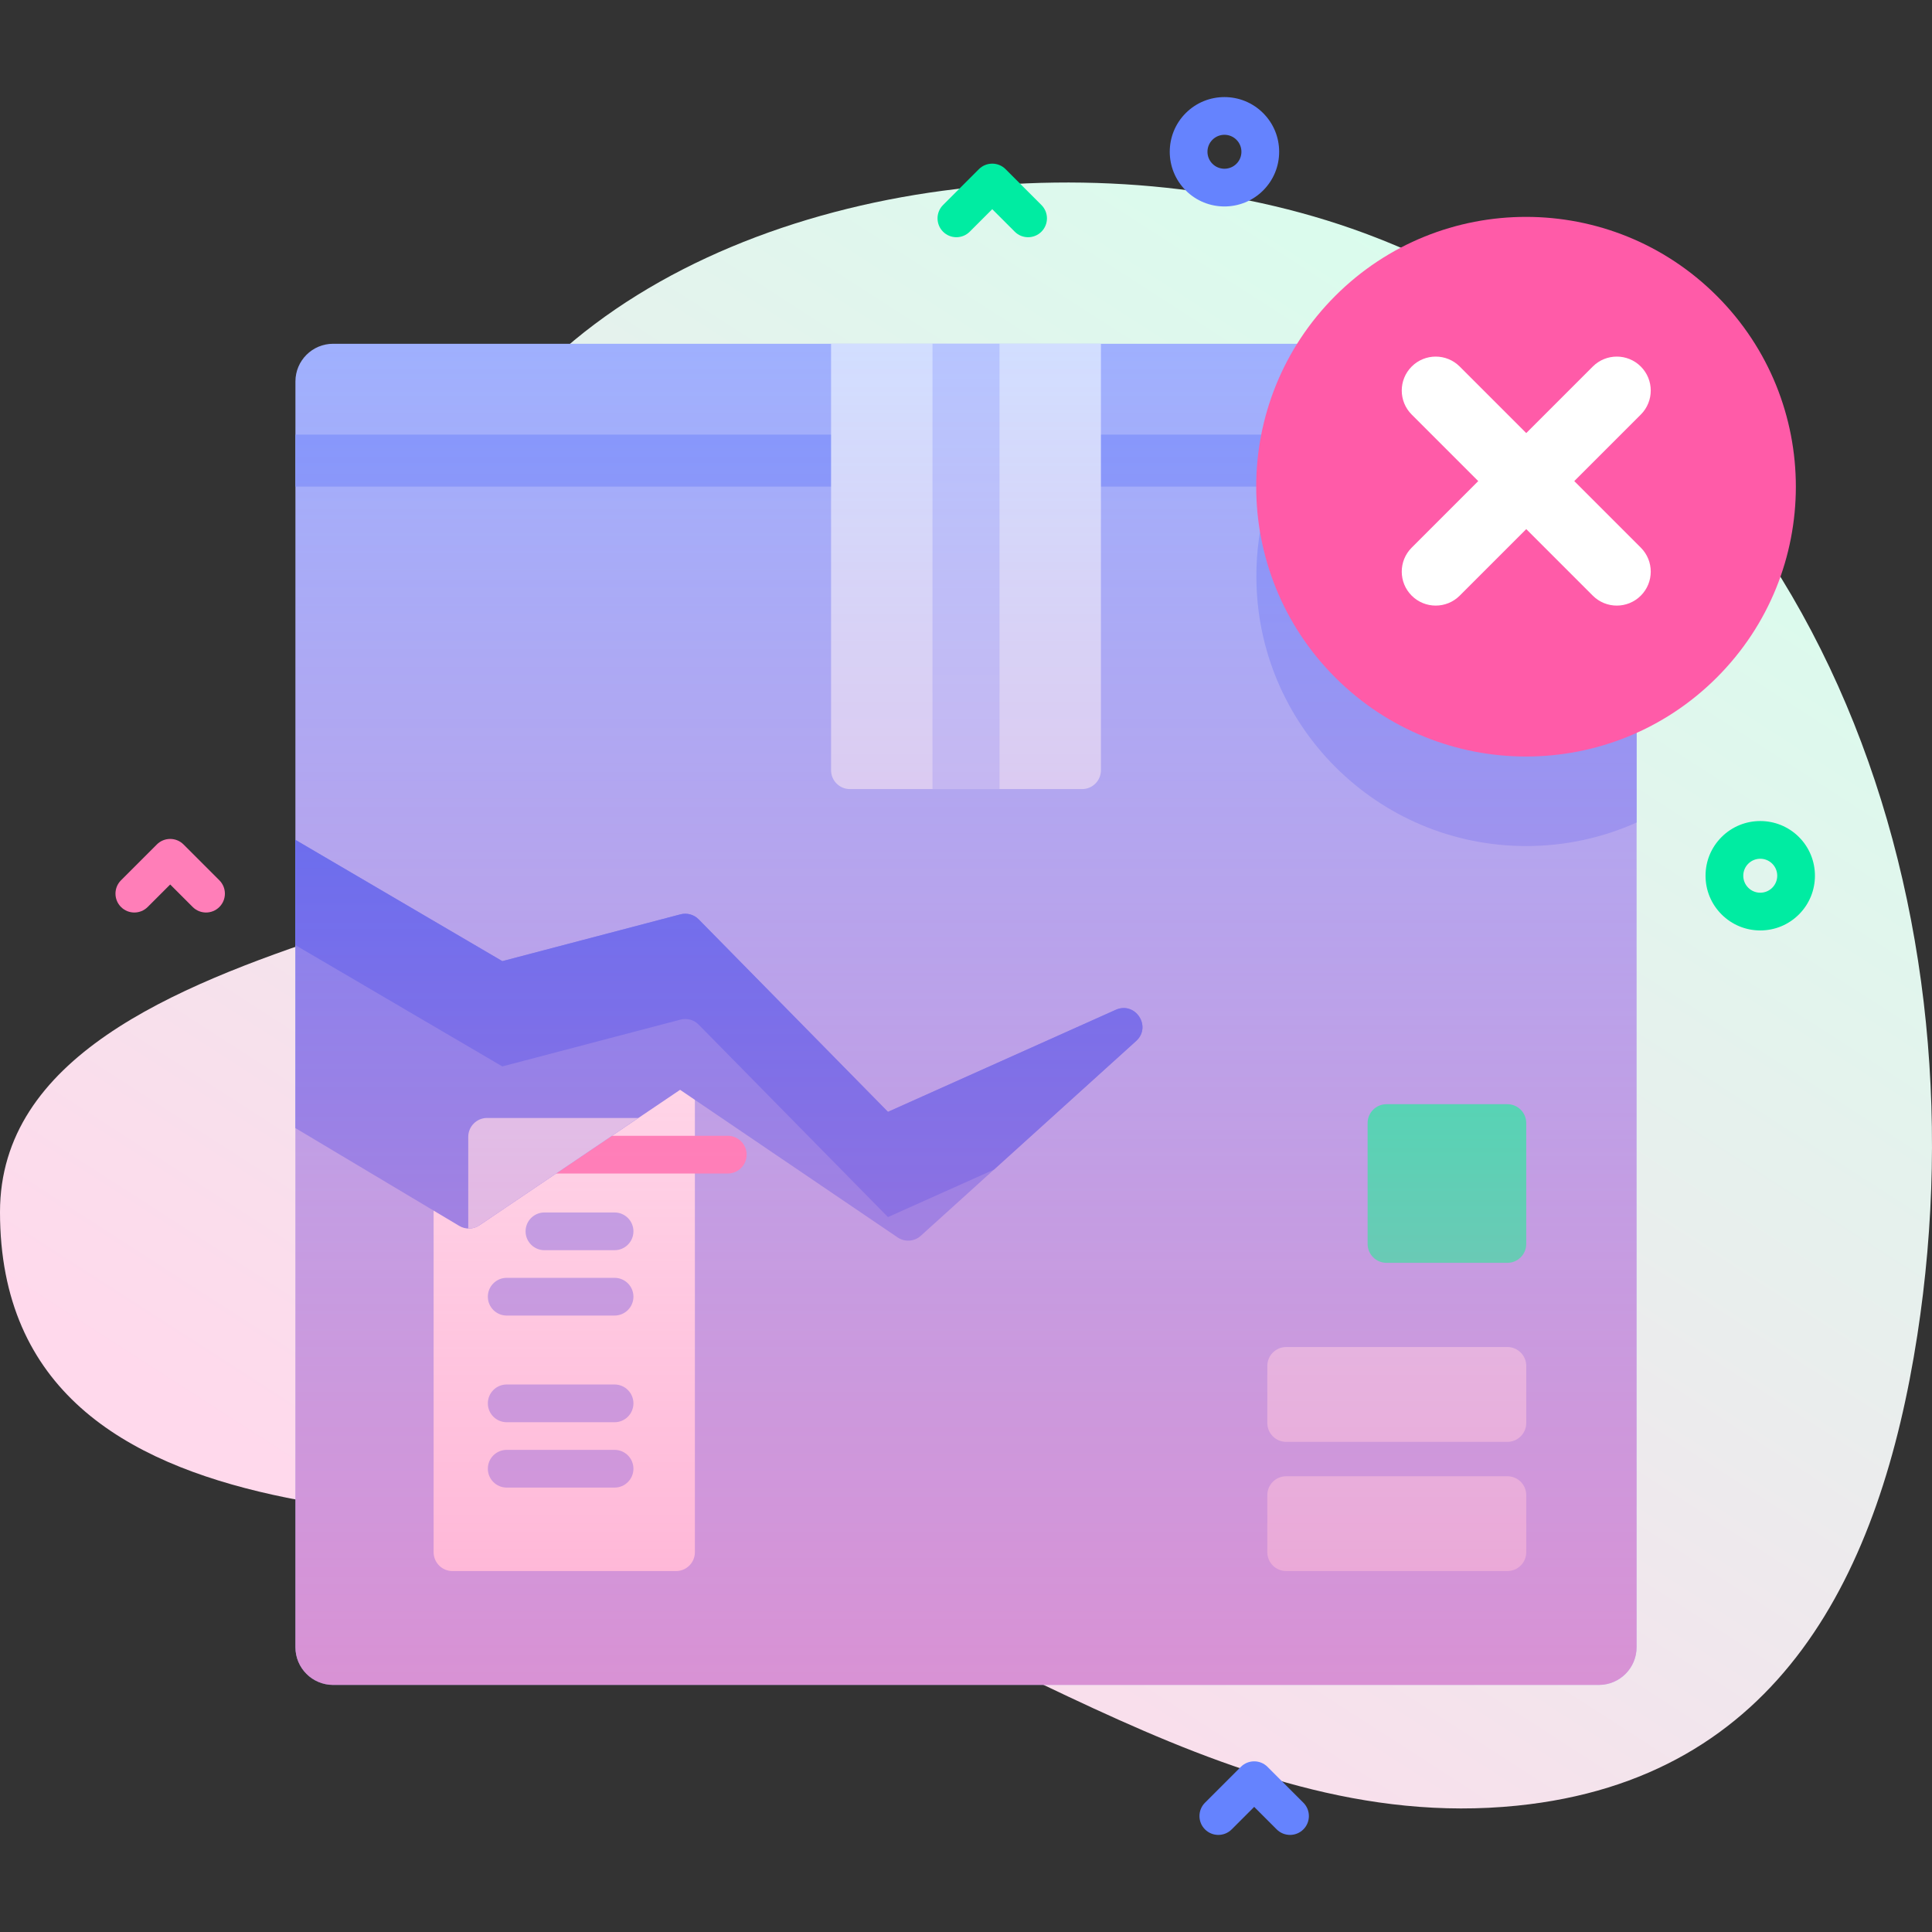 <svg id="Capa_1" enable-background="new 0 0 512 512" height="512" viewBox="0 0 512 512" width="512" xmlns="http://www.w3.org/2000/svg" xmlns:xlink="http://www.w3.org/1999/xlink"><rect x="0" y="0" width="512" height="512" fill="#333333" stroke="none"/><linearGradient id="SVGID_1_" gradientUnits="userSpaceOnUse" x1="420.853" x2="181.854" y1="89.448" y2="460.448"><stop offset=".011" stop-color="#dafced"/><stop offset=".381" stop-color="#e7f0ed"/><stop offset="1" stop-color="#ffd9ec"/></linearGradient><linearGradient id="SVGID_2_" gradientUnits="userSpaceOnUse" x1="256" x2="256" y1="91.102" y2="446.522"><stop offset=".003" stop-color="#ff7eb8" stop-opacity="0"/><stop offset="1" stop-color="#ff7eb8" stop-opacity=".6"/></linearGradient><g><g><path d="m364.823 63.027c-69.098-27.035-164.784-16.764-217.662 31.51-37.336 34.085-8.439 43.8 17.016 106.17 18.423 45.14-164.177 38.927-164.177 120.495 0 94.299 132.251 76.423 181.329 87.218 75.036 16.504 140.496 78.242 220.668 70.103 69.795-7.085 96.403-61.855 106.109-124.642 18.082-116.976-26.329-245.094-143.283-290.854z" fill="url(#SVGID_1_)"/></g><g><g><g><g><path d="m433.71 101.102v335.42c0 5.53-4.47 10-10 10h-335.42c-5.53 0-10-4.47-10-10v-335.42c0-5.53 4.47-10 10-10h335.42c5.53 0 10 4.47 10 10z" fill="#9fb0fe"/><path d="m179.152 416.347h-59.241c-2.761 0-5-2.239-5-5v-122.156c0-2.761 2.239-5 5-5h59.241c2.762 0 5 2.239 5 5v122.156c0 2.761-2.239 5-5 5z" fill="#fff"/><g><path d="m192.866 310.995h-58.583c-2.761 0-5-2.239-5-5s2.239-5 5-5h58.583c2.761 0 5 2.239 5 5s-2.239 5-5 5z" fill="#ff7eb8"/></g><path d="m78.29 222.576 54.827 32.135 47.21-12.399c1.734-.455 3.578.052 4.835 1.33l50.156 51.006 60.367-27.036c5.196-2.327 9.62 4.452 5.398 8.271l-57.054 51.606c-1.709 1.546-4.254 1.724-6.161.429l-57.637-39.106-53.179 35.908c-1.607 1.085-3.696 1.143-5.361.149l-43.404-25.915z" fill="#6583fe"/><path d="m301.08 275.882-37.68 34.08-28.08 12.58-50.16-51c-1.25-1.28-3.1-1.79-4.83-1.33l-47.21 12.4-54.83-32.14v-27.9l54.83 32.14 47.21-12.4c1.73-.46 3.58.05 4.83 1.33l50.16 51.01 60.36-27.04c5.2-2.33 9.63 4.45 5.4 8.27z" fill="#4369fd"/><path d="m433.71 101.102v116.87c-8.92 4.01-18.82 6.24-29.24 6.24-39.5 0-71.52-32.02-71.52-71.51 0-26.22 14.11-49.15 35.16-61.6h55.6c5.53 0 10 4.47 10 10z" fill="#8399fe"/><path d="m78.29 115.182h355.42v13.77h-355.42z" fill="#8399fe"/><path d="m286.758 209.115h-61.517c-2.761 0-5-2.239-5-5v-113.016h71.517v113.016c0 2.761-2.238 5-5 5z" fill="#d2deff"/><path d="m247.12 91.102h17.76v118.01h-17.76z" fill="#b7c5ff"/><g fill="#d2deff"><path d="m399.471 382.108h-58.617c-2.762 0-5-2.238-5-5v-15.128c0-2.761 2.238-5 5-5h58.617c2.761 0 5 2.239 5 5v15.127c0 2.762-2.239 5.001-5 5.001z"/><path d="m399.471 416.347h-58.617c-2.762 0-5-2.239-5-5v-15.127c0-2.761 2.238-5 5-5h58.617c2.761 0 5 2.239 5 5v15.127c0 2.761-2.239 5-5 5z"/></g><path d="m399.471 334.662h-32.04c-2.761 0-5-2.238-5-5v-32.04c0-2.762 2.239-5 5-5h32.04c2.761 0 5 2.238 5 5v32.04c0 2.762-2.239 5-5 5z" fill="#02ffb3"/></g><path d="m324.49 54.714c-3.714 0-7.426-1.413-10.253-4.24-5.654-5.654-5.654-14.852 0-20.506 5.651-5.652 14.852-5.654 20.505 0 2.739 2.739 4.248 6.38 4.248 10.253 0 3.874-1.509 7.515-4.248 10.254-2.826 2.826-6.54 4.239-10.252 4.239zm0-18.991c-1.152 0-2.305.438-3.183 1.316-1.754 1.754-1.754 4.609 0 6.364 1.755 1.754 4.607 1.756 6.364 0 .851-.85 1.318-1.98 1.318-3.182s-.468-2.332-1.318-3.181c-.877-.878-2.029-1.317-3.181-1.317z" fill="#6583fe"/><path d="m466.488 246.576c-3.874 0-7.515-1.508-10.254-4.248-2.738-2.738-4.247-6.379-4.247-10.252s1.509-7.515 4.248-10.253c5.654-5.654 14.852-5.652 20.505 0h.001c5.652 5.654 5.652 14.853-.001 20.506-2.738 2.739-6.379 4.247-10.252 4.247zm-.001-18.998c-1.151 0-2.304.439-3.182 1.316-.851.85-1.318 1.98-1.318 3.182s.468 2.331 1.318 3.181c.851.851 1.98 1.319 3.183 1.319 1.201 0 2.331-.468 3.181-1.318 1.755-1.755 1.755-4.61 0-6.365-.877-.877-2.029-1.315-3.182-1.315z" fill="#00eca2"/><path d="m54.602 241.826c-1.279 0-2.56-.488-3.535-1.464l-5.965-5.964-5.965 5.964c-1.951 1.952-5.119 1.952-7.07 0-1.953-1.953-1.953-5.119 0-7.071l9.5-9.5c1.951-1.952 5.119-1.952 7.07 0l9.5 9.5c1.953 1.953 1.953 5.119 0 7.071-.976.976-2.256 1.464-3.535 1.464z" fill="#ff7eb8"/><path d="m272.454 62.866c-1.279 0-2.56-.488-3.535-1.464l-5.965-5.964-5.965 5.964c-1.951 1.952-5.119 1.952-7.07 0-1.953-1.953-1.953-5.119 0-7.071l9.5-9.5c1.951-1.952 5.119-1.952 7.07 0l9.5 9.5c1.953 1.953 1.953 5.119 0 7.071-.975.976-2.256 1.464-3.535 1.464z" fill="#00eca2"/><path d="m341.871 486.272c-1.279 0-2.56-.488-3.535-1.464l-5.965-5.964-5.965 5.964c-1.951 1.952-5.119 1.952-7.07 0-1.953-1.953-1.953-5.119 0-7.071l9.5-9.5c1.951-1.952 5.119-1.952 7.07 0l9.5 9.5c1.953 1.953 1.953 5.119 0 7.071-.975.976-2.256 1.464-3.535 1.464z" fill="#6583fe"/></g></g><g><g><g><path d="m162.866 331.316h-18.583c-2.761 0-5-2.239-5-5s2.239-5 5-5h18.583c2.761 0 5 2.239 5 5s-2.239 5-5 5z" fill="#9fb0fe"/></g><g><path d="m162.866 348.637h-28.583c-2.761 0-5-2.239-5-5s2.239-5 5-5h28.583c2.761 0 5 2.239 5 5 0 2.762-2.239 5-5 5z" fill="#9fb0fe"/></g></g><g><g><path d="m162.866 376.905h-28.583c-2.761 0-5-2.239-5-5s2.239-5 5-5h28.583c2.761 0 5 2.239 5 5 0 2.762-2.239 5-5 5z" fill="#9fb0fe"/></g><g><path d="m162.866 394.227h-28.583c-2.761 0-5-2.239-5-5s2.239-5 5-5h28.583c2.761 0 5 2.239 5 5s-2.239 5-5 5z" fill="#9fb0fe"/></g></g></g><path d="m169.18 296.272-42.13 28.45c-.89.6-1.92.88-2.96.85v-24.3c0-2.76 2.24-5 5-5z" fill="#d2deff"/><path d="m433.71 101.102v335.42c0 5.53-4.47 10-10 10h-335.42c-5.53 0-10-4.47-10-10v-335.42c0-5.53 4.47-10 10-10h335.42c5.53 0 10 4.47 10 10z" fill="url(#SVGID_2_)"/><g><ellipse cx="404.471" cy="128.952" fill="#ff5ba8" rx="71.517" ry="71.517" transform="matrix(.707 -.707 .707 .707 27.284 323.773)"/></g><path d="m434.83 97.137c-3.514-3.514-9.211-3.514-12.725 0l-17.634 17.634-17.634-17.634c-3.514-3.514-9.211-3.514-12.725 0-3.514 3.514-3.514 9.211 0 12.725l17.634 17.634-17.634 17.634c-3.514 3.514-3.514 9.211 0 12.725 3.514 3.514 9.211 3.514 12.725 0l17.634-17.634 17.634 17.634c3.514 3.514 9.211 3.514 12.725 0 3.514-3.514 3.514-9.211 0-12.725l-17.634-17.634 17.634-17.634c3.514-3.514 3.514-9.211 0-12.725z" fill="#fff"/></g></g></svg>